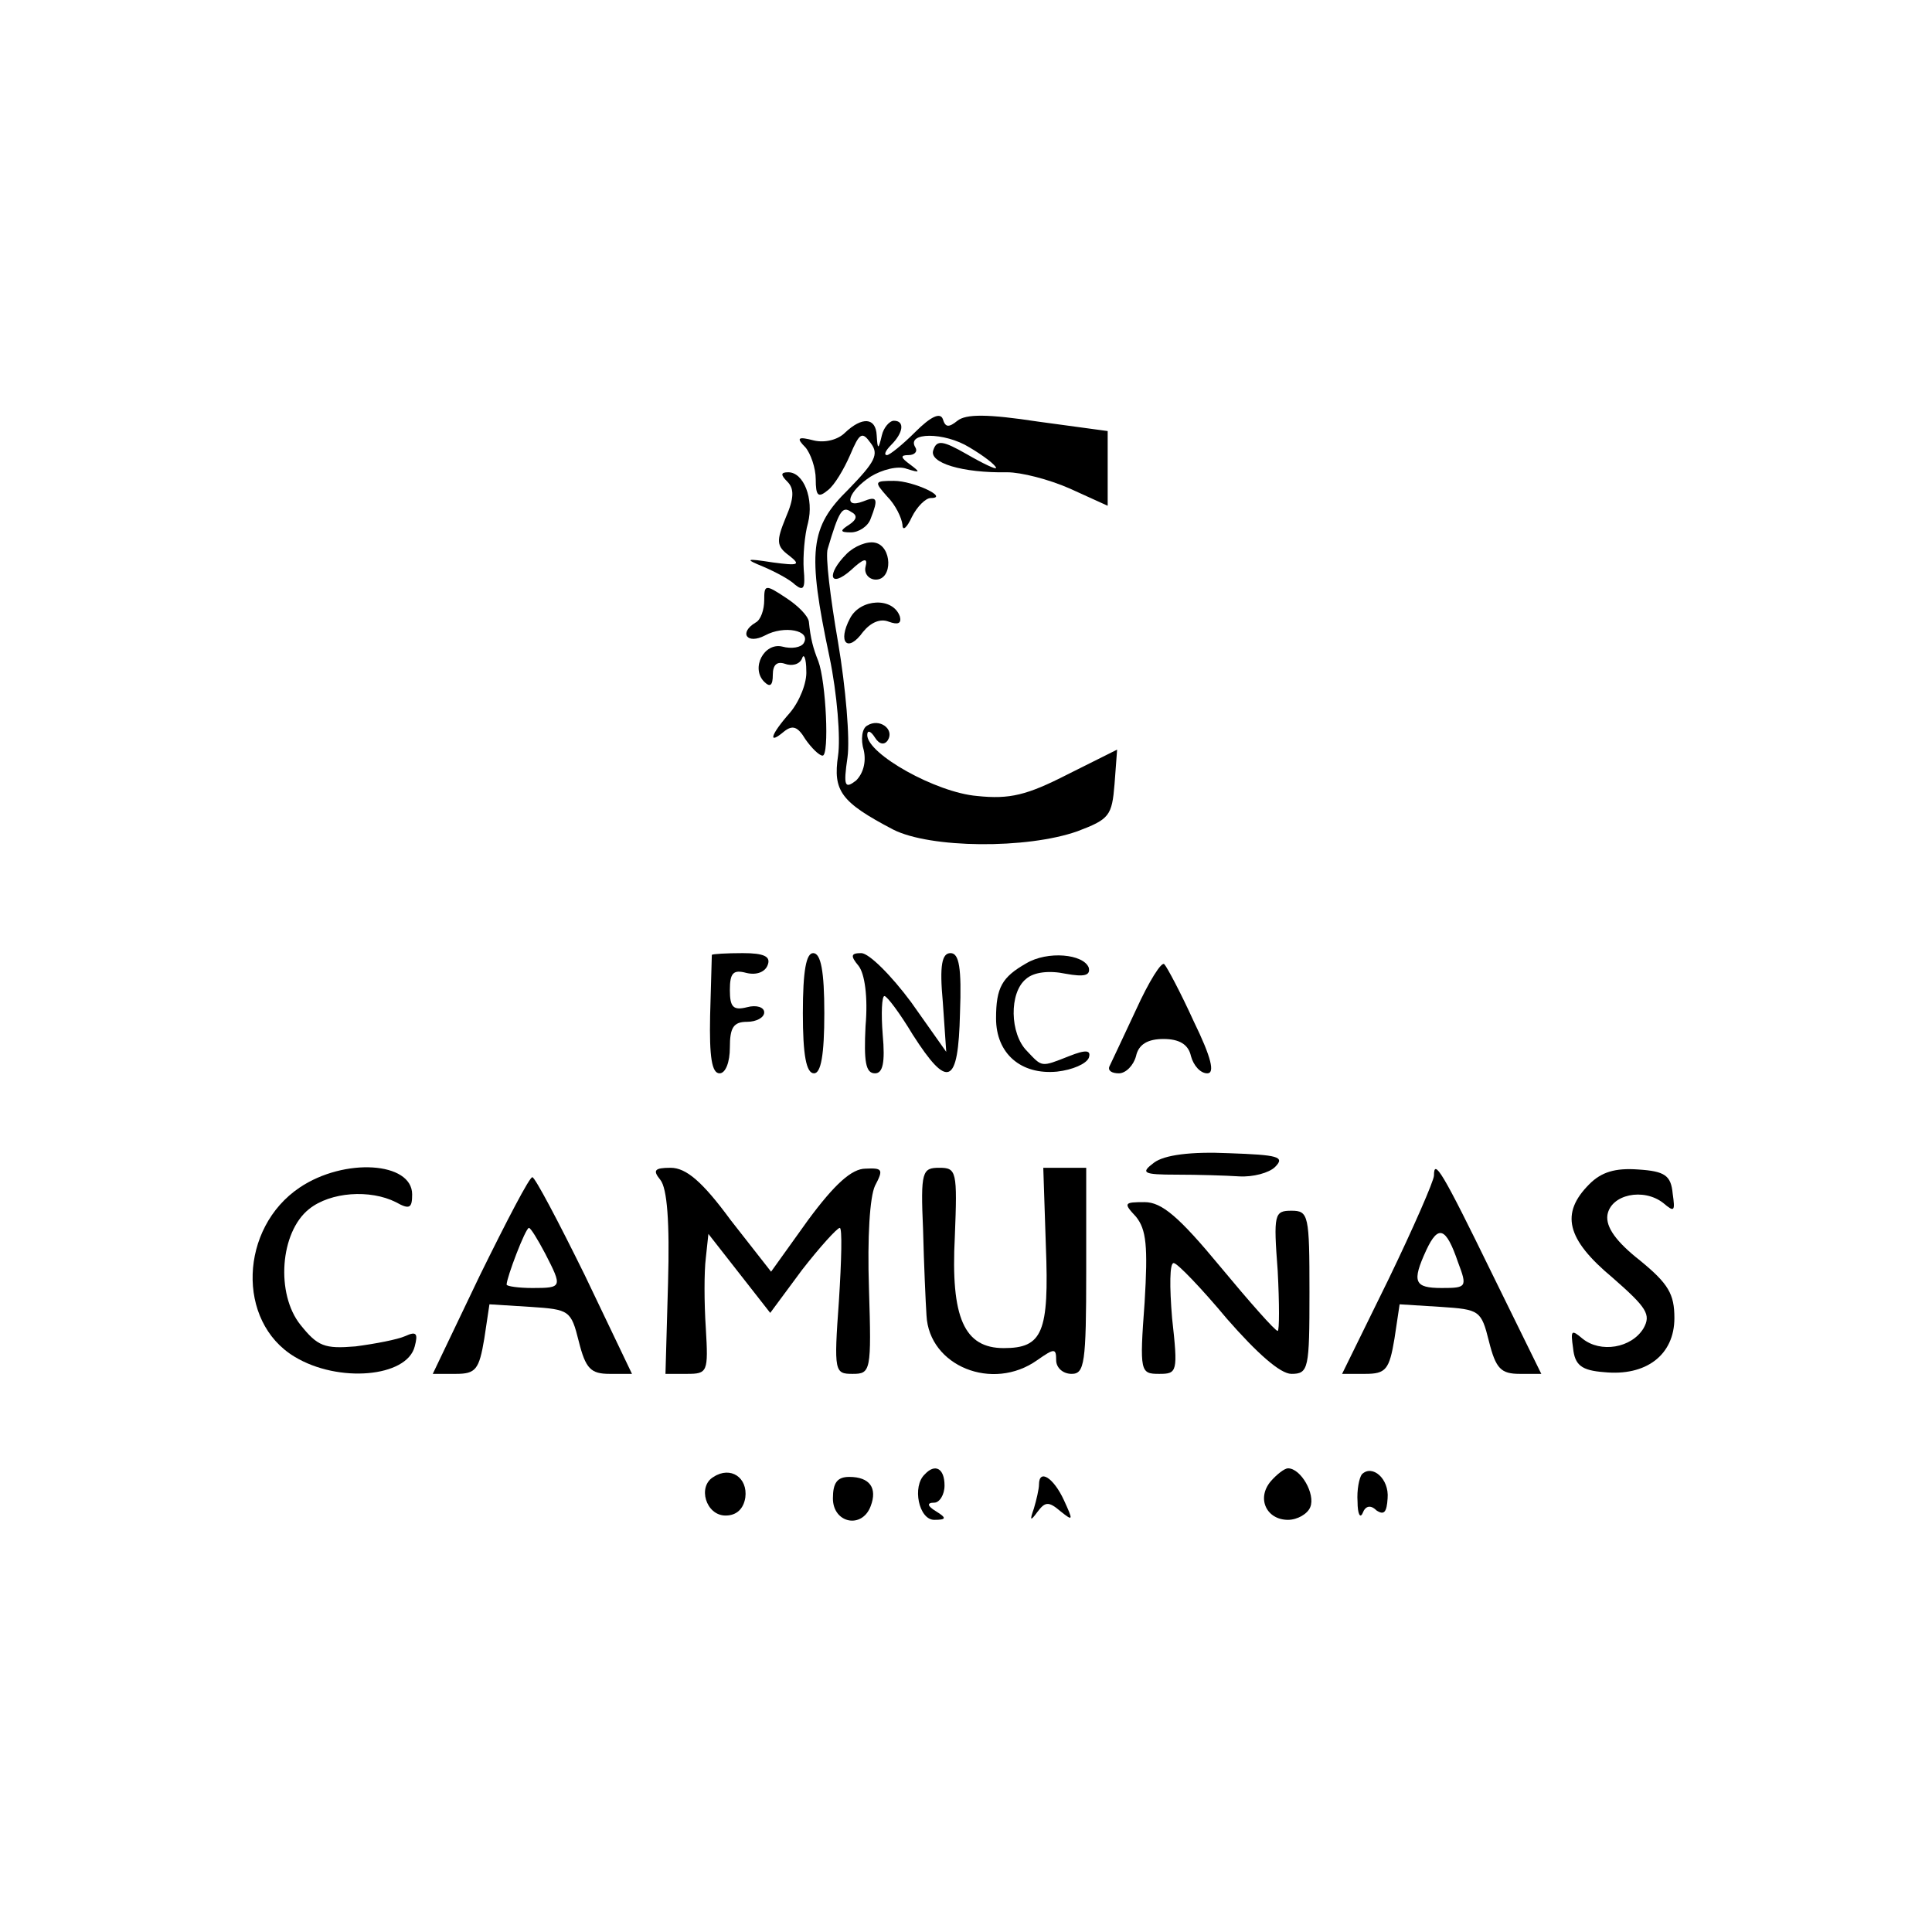 <?xml version="1.0" standalone="no"?>
<!DOCTYPE svg PUBLIC "-//W3C//DTD SVG 20010904//EN"
 "http://www.w3.org/TR/2001/REC-SVG-20010904/DTD/svg10.dtd">
<svg version="1.0" xmlns="http://www.w3.org/2000/svg"
 width="225pt" height="225pt" viewBox="0 0 225 225"
 preserveAspectRatio="xMidYMid meet">
<g transform="translate(0,225) scale(0.1,-0.1)"
fill="#000000" stroke="none">
<path d="M1066 1747 c-15 -15 -30 -27 -33 -27 -4 0 -2 5 5 12 14 14 16 28 3
28 -5 0 -12 -8 -14 -17 -4 -17 -5 -17 -6 0 -1 21 -17 22 -37 3 -8 -8 -23 -12
-36 -9 -19 5 -21 3 -10 -8 6 -7 12 -24 12 -37 0 -20 3 -22 14 -13 8 6 19 25
26 41 11 26 14 28 24 14 10 -13 5 -22 -26 -54 -45 -44 -48 -72 -22 -195 9 -43
13 -95 10 -115 -6 -41 3 -54 64 -86 43 -22 156 -23 215 -2 37 14 40 18 43 55
l3 40 -58 -29 c-47 -24 -67 -29 -105 -25 -48 4 -128 49 -128 71 0 6 4 5 9 -3
5 -8 11 -9 15 -3 8 13 -10 26 -24 17 -6 -3 -8 -16 -4 -29 3 -14 -1 -27 -9 -35
-13 -10 -15 -7 -10 27 3 21 -2 81 -11 134 -9 52 -15 101 -12 109 13 44 17 50
27 43 8 -4 7 -9 -2 -15 -11 -7 -11 -9 2 -9 9 0 20 7 23 16 9 23 8 27 -9 20
-24 -9 -17 12 9 29 13 8 32 13 42 9 16 -5 16 -4 4 5 -11 8 -12 11 -2 11 7 0
11 4 8 9 -11 18 34 18 63 0 17 -10 31 -21 31 -24 0 -2 -15 5 -34 16 -28 16
-35 17 -39 5 -6 -15 34 -27 86 -26 16 0 48 -8 73 -19 l44 -20 0 43 0 44 -81
11 c-59 9 -84 9 -94 1 -10 -8 -14 -8 -17 2 -3 8 -14 3 -32 -15z"/>
<path d="M917 1689 c8 -8 8 -19 -2 -42 -11 -27 -11 -33 4 -44 14 -11 11 -12
-19 -8 -32 5 -33 4 -11 -5 14 -6 31 -15 37 -21 10 -8 12 -4 10 18 -1 15 1 40
5 54 7 28 -5 59 -23 59 -9 0 -9 -3 -1 -11z"/>
<path d="M1033 1672 c10 -10 17 -25 18 -33 0 -8 5 -4 11 9 6 12 16 22 22 22
22 0 -20 20 -43 20 -23 0 -23 -1 -8 -18z"/>
<path d="M986 1605 c-24 -24 -20 -41 5 -19 15 14 20 15 17 4 -2 -8 4 -15 12
-15 20 0 19 39 -1 43 -9 2 -24 -4 -33 -13z"/>
<path d="M890 1551 c0 -11 -4 -23 -10 -26 -20 -12 -10 -26 11 -15 22 12 54 6
45 -9 -3 -5 -14 -7 -25 -4 -21 5 -37 -25 -21 -41 7 -7 10 -4 10 8 0 12 5 16
14 13 8 -3 17 -1 20 6 2 7 5 0 5 -14 1 -14 -8 -36 -19 -49 -23 -26 -26 -38 -7
-22 10 8 16 6 25 -9 7 -10 16 -19 20 -19 8 0 4 86 -5 110 -6 15 -9 26 -11 46
-1 7 -13 19 -27 28 -24 16 -25 15 -25 -3z"/>
<path d="M990 1530 c-15 -28 -3 -41 15 -16 9 11 20 16 30 12 11 -4 15 -2 13 6
-8 23 -46 21 -58 -2z"/>
<path d="M829 1138 c0 -2 -1 -33 -2 -71 -1 -48 2 -67 11 -67 7 0 12 13 12 30
0 23 4 30 20 30 11 0 20 5 20 11 0 6 -9 9 -20 6 -16 -4 -20 0 -20 20 0 20 4
24 19 20 12 -3 22 1 25 9 4 10 -4 14 -29 14 -19 0 -35 -1 -36 -2z"/>
<path d="M935 1070 c0 -49 4 -70 13 -70 8 0 12 21 12 70 0 49 -4 70 -13 70 -8
0 -12 -20 -12 -70z"/>
<path d="M1000 1125 c7 -9 11 -36 8 -70 -2 -41 0 -55 11 -55 9 0 12 12 9 45
-2 25 -1 45 2 45 3 0 18 -20 33 -45 41 -64 53 -59 55 25 2 53 -1 70 -11 70
-10 0 -13 -14 -9 -57 l4 -58 -41 58 c-23 31 -49 57 -58 57 -12 0 -13 -3 -3
-15z"/>
<path d="M1195 1128 c-28 -16 -35 -28 -35 -64 0 -41 29 -66 71 -62 18 2 34 9
37 16 3 9 -3 10 -23 2 -33 -13 -31 -13 -49 6 -20 20 -21 68 -1 84 9 8 27 10
46 6 22 -4 29 -2 27 7 -6 16 -48 20 -73 5z"/>
<path d="M1323 1074 c-15 -32 -29 -62 -31 -66 -2 -5 3 -8 11 -8 8 0 17 9 20
20 3 14 14 20 32 20 18 0 29 -6 32 -20 3 -11 11 -20 19 -20 9 0 5 18 -16 61
-15 33 -31 63 -34 66 -3 4 -18 -20 -33 -53z"/>
<path d="M1344 896 c-16 -12 -13 -14 26 -14 25 0 58 -1 73 -2 16 -1 35 4 42
11 12 12 3 14 -54 16 -44 2 -75 -2 -87 -11z"/>
<path d="M349 867 c-70 -47 -74 -156 -6 -197 51 -31 131 -24 140 12 4 15 2 18
-11 12 -9 -4 -35 -9 -58 -12 -36 -3 -44 0 -64 25 -29 36 -24 108 10 135 25 20
71 23 101 8 16 -9 19 -7 19 9 0 38 -79 43 -131 8z"/>
<path d="M769 876 c8 -10 11 -49 9 -120 l-3 -106 25 0 c24 0 25 2 22 53 -2 30
-2 66 0 82 l3 28 36 -46 36 -46 37 50 c21 27 41 49 44 49 3 0 2 -38 -1 -85 -6
-83 -5 -85 16 -85 21 0 22 3 19 99 -2 61 1 107 7 120 10 19 9 21 -11 20 -16 0
-36 -18 -67 -60 l-43 -60 -47 60 c-33 45 -52 61 -70 61 -19 0 -21 -3 -12 -14z"/>
<path d="M1075 818 c1 -40 3 -85 4 -100 3 -59 77 -89 129 -52 20 14 22 14 22
0 0 -9 8 -16 18 -16 15 0 17 12 17 120 l0 120 -25 0 -25 0 3 -91 c4 -101 -4
-119 -49 -119 -46 0 -62 35 -57 130 3 76 2 80 -18 80 -20 0 -22 -4 -19 -72z"/>
<path d="M1670 881 c0 -6 -24 -61 -53 -121 l-54 -110 27 0 c24 0 28 5 34 41
l6 40 48 -3 c45 -3 47 -4 56 -40 8 -32 14 -38 36 -38 l25 0 -57 116 c-59 121
-68 135 -68 115z m28 -101 c11 -29 10 -30 -19 -30 -32 0 -35 7 -18 44 14 30
23 27 37 -14z"/>
<path d="M1851 871 c-34 -34 -27 -64 27 -109 40 -35 45 -43 36 -59 -14 -23
-50 -29 -71 -12 -13 11 -14 10 -11 -11 2 -20 10 -26 36 -28 49 -5 82 20 82 63
0 28 -7 40 -40 67 -28 22 -40 39 -38 53 4 24 42 32 65 14 13 -11 14 -10 11 11
-2 21 -9 26 -40 28 -27 2 -43 -3 -57 -17z"/>
<path d="M559 765 l-55 -115 27 0 c23 0 27 5 33 41 l6 40 48 -3 c45 -3 47 -4
56 -40 8 -32 14 -38 36 -38 l26 0 -55 115 c-31 63 -58 114 -61 114 -3 1 -30
-51 -61 -114z m76 25 c20 -39 20 -40 -15 -40 -16 0 -30 2 -30 4 0 8 22 66 26
66 2 0 10 -13 19 -30z"/>
<path d="M1323 833 c12 -15 14 -34 10 -100 -6 -81 -5 -83 17 -83 21 0 22 2 15
65 -3 36 -3 65 2 64 4 0 32 -29 62 -65 35 -40 62 -64 75 -64 20 0 21 6 21 95
0 90 -1 95 -21 95 -20 0 -21 -4 -16 -70 2 -38 2 -70 0 -70 -3 0 -33 34 -67 75
-48 58 -68 75 -88 75 -24 0 -25 -1 -10 -17z"/>
<path d="M831 530 c-19 -11 -9 -45 14 -45 13 0 21 8 23 21 3 23 -17 37 -37 24z"/>
<path d="M1077 533 c-15 -14 -7 -53 11 -53 14 0 15 2 2 10 -10 6 -11 10 -2 10
6 0 12 9 12 20 0 20 -11 26 -23 13z"/>
<path d="M1480 525 c-17 -20 -5 -45 20 -45 11 0 23 7 26 15 6 15 -11 45 -26
45 -4 0 -13 -7 -20 -15z"/>
<path d="M1586 533 c-3 -4 -6 -18 -5 -32 0 -14 3 -20 6 -13 3 8 9 10 16 3 9
-6 12 -2 13 14 2 23 -18 40 -30 28z"/>
<path d="M970 505 c0 -29 34 -36 44 -9 8 21 -1 34 -25 34 -14 0 -19 -7 -19
-25z"/>
<path d="M1210 521 c0 -5 -3 -18 -6 -28 -5 -14 -4 -15 4 -4 9 12 13 13 27 1
15 -12 15 -11 4 13 -12 26 -29 37 -29 18z"/>
</g>
</svg>
